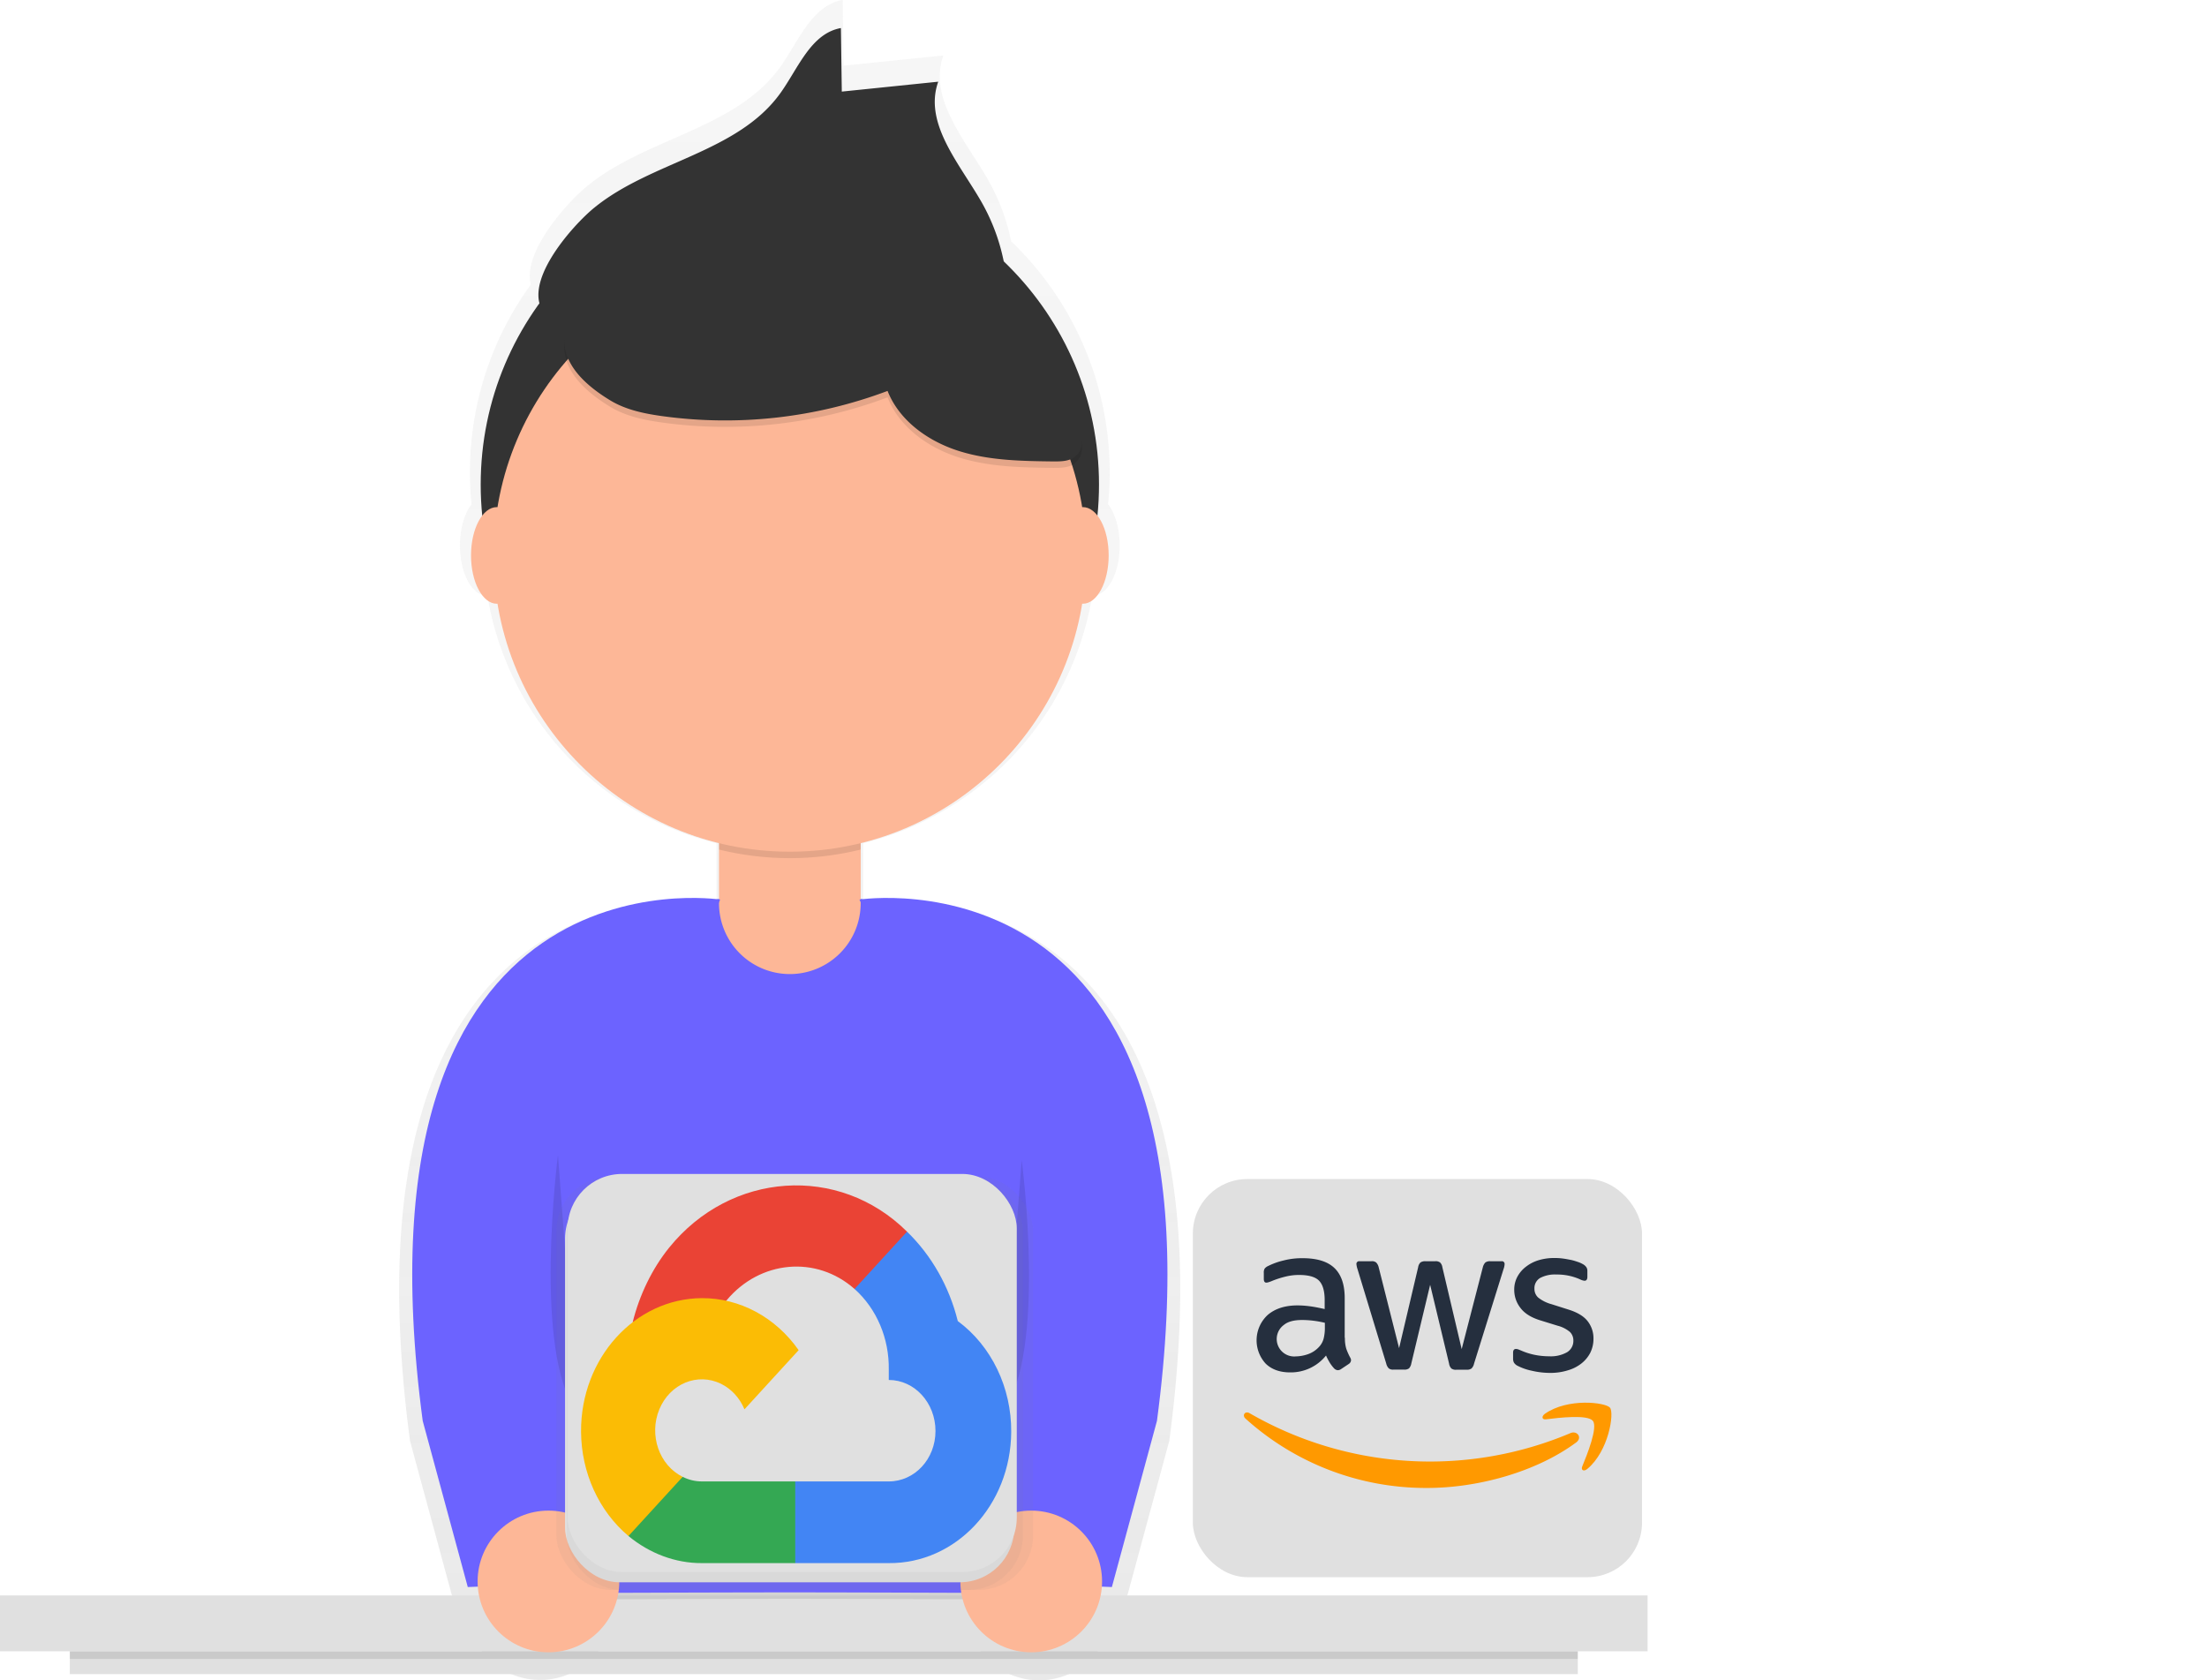 <?xml version="1.0"?>
<svg width="864.81" height="658.45" xmlns="http://www.w3.org/2000/svg" xmlns:svg="http://www.w3.org/2000/svg" xmlns:se="http://svg-edit.googlecode.com" xmlns:xlink="http://www.w3.org/1999/xlink" data-name="Layer 1">
 <defs>
  <linearGradient id="e6219774-622b-406f-ae45-f26a74b1f5cd" x1="0.5" x2="0.5" y1="1" y2="0">
   <stop offset="0" stop-color="gray" stop-opacity="0.25"/>
   <stop offset="0.54" stop-color="gray" stop-opacity="0.12"/>
   <stop offset="1" stop-color="gray" stop-opacity="0.1"/>
  </linearGradient>
  <linearGradient id="2394db48-9094-48a1-80b4-38413320a0c3" x1="309.42" x2="309.42" xlink:href="#e6219774-622b-406f-ae45-f26a74b1f5cd" y1="623" y2="461"/>
  <linearGradient id="43bfcda2-dcfb-4411-a28b-16db327cb63c" x1="664.42" x2="664.42" xlink:href="#e6219774-622b-406f-ae45-f26a74b1f5cd" y1="277" y2="115"/>
  <symbol id="svg_48" preserveAspectRatio="xMidYMid" viewBox="0 0 256 206" xmlns="http://www.w3.org/2000/svg" xmlns:xlink="http://www.w3.org/1999/xlink">
   <g id="svg_28">
    <path d="m170.252,56.819l22.253,-22.253l1.483,-9.37c-40.551,-36.873 -105.012,-32.692 -141.567,8.724c-10.154,11.503 -17.687,25.844 -21.704,40.653l7.97,-1.123l44.505,-7.339l3.436,-3.514c19.797,-21.742 53.27,-24.667 76.128,-6.168l7.496,0.39z" fill="#EA4335" id="svg_29"/>
    <path d="m224.205,73.918c-5.115,-18.836 -15.616,-35.769 -30.217,-48.722l-31.232,31.232c13.188,10.776 20.701,27.01 20.379,44.037l0,5.544c15.351,0 27.797,12.445 27.797,27.796c0,15.352 -12.446,27.485 -27.797,27.485l-55.671,0l-5.466,5.934l0,33.34l5.466,5.231l55.671,0c39.93,0.311 72.552,-31.494 72.863,-71.424c0.188,-24.203 -11.745,-46.893 -31.793,-60.453" fill="#4285F4" id="svg_37"/>
    <path d="m71.87,205.796l55.593,0l0,-44.506l-55.593,0c-3.961,-0.001 -7.797,-0.852 -11.399,-2.498l-7.887,2.42l-22.409,22.253l-1.952,7.574c12.567,9.489 27.9,14.825 43.647,14.757" fill="#34A853" id="svg_39"/>
    <path d="m71.87,61.425c-39.931,0.238 -72.107,32.802 -71.869,72.732c0.133,22.298 10.547,43.288 28.222,56.881l32.248,-32.247c-13.991,-6.321 -20.208,-22.786 -13.887,-36.776c6.32,-13.99 22.786,-20.207 36.775,-13.887c6.165,2.785 11.102,7.723 13.887,13.887l32.248,-32.247c-13.721,-17.937 -35.041,-28.424 -57.624,-28.343" fill="#FBBC05" id="svg_40"/>
   </g>
  </symbol>
 </defs>
 <title>cloud hosting</title>
 <g class="layer">
  <title>Layer 1</title>
  <g id="svg_1" opacity="0.7">
   <path d="m338.8,353.16l-0.59,-0.14l0,-22.6a120.23,120.23 0 0 0 89.79,-97.09l0.29,0c5.77,0 10.44,-8.77 10.44,-19.58c0,-6.71 -1.8,-12.62 -4.54,-16.15q0.62,-6.2 0.63,-12.57a125,125 0 0 0 -38.62,-90.49a80.54,80.54 0 0 0 -8.87,-23.81c-8.9,-15.68 -23.71,-32 -17.67,-49l-39.1,4l-0.36,-25.76c-12.2,2.19 -17.31,16.33 -24.55,26.4c-17.41,24.22 -52.35,27.59 -75.46,46.45c-7.85,6.41 -25.51,25.9 -22.19,38.68a124.75,124.75 0 0 0 -23.84,73.53q0,6.36 0.63,12.57c-2.74,3.53 -4.54,9.44 -4.54,16.15c0,10.82 4.68,19.58 10.44,19.58l0.29,0a120.23,120.23 0 0 0 89.79,97.09l0,22.6l-0.59,0.14c-13.46,-1.57 -149.3,-11.94 -119.51,211.46l18.27,67.36l4.07,-0.16a28.72,28.72 0 0 0 56.39,5.11c25.87,-0.09 55.09,-0.17 70,-0.17s44.18,0.09 70,0.17a28.72,28.72 0 0 0 56.44,-5.11l4.07,0.16l18.27,-67.36c29.93,-223.4 -105.92,-213.03 -119.38,-211.46z" fill="url(#e6219774-622b-406f-ae45-f26a74b1f5cd)" id="svg_2"/>
  </g>
  <rect fill="#e0e0e0" height="21.88" id="svg_3" width="645.61" y="625.16"/>
  <rect fill="#e0e0e0" height="8.95" id="svg_4" width="590.89" x="27.36" y="647.05"/>
  <rect height="2.98" id="svg_5" opacity="0.1" width="590.89" x="27.36" y="647.05"/>
  <path d="m361,747.61s86.63,-0.34 116.09,-0.34s116.09,0.34 116.09,0.34l0,-12.61l-232.18,0l0,12.61z" id="svg_6" opacity="0.1" transform="translate(-167.6 -120.78)"/>
  <path d="m593.19,745.08s-86.63,-0.34 -116.09,-0.34s-116.09,0.34 -116.09,0.34l0,-159.34a116.09,116.09 0 0 1 116.08,-116.09l0,0a116.09,116.09 0 0 1 116.1,116.09l0,159.34z" fill="#6c63ff" id="svg_7" transform="translate(-167.6 -120.78)"/>
  <path d="m298.5,290.83l22,0a16.76,16.76 0 0 1 16.76,16.76l0,46.33a27.76,27.76 0 0 1 -27.76,27.76l0,0a27.76,27.76 0 0 1 -27.76,-27.76l0,-46.33a16.76,16.76 0 0 1 16.76,-16.76z" fill="#fdb797" id="svg_8"/>
  <path d="m281.73,332.89a116.17,116.17 0 0 0 55.52,0l0,-39.54l-55.52,0l0,39.54z" id="svg_9" opacity="0.1"/>
  <circle cx="309.5" cy="189.88" fill="#333" id="svg_10" r="121.14"/>
  <circle cx="309.5" cy="217.64" fill="#fdb797" id="svg_11" r="116.09"/>
  <path d="m400.44,202.19c22.33,-18.23 56.11,-21.48 72.94,-44.9c7,-9.73 11.93,-23.4 23.73,-25.52l0.35,24.9l37.79,-3.88c-5.83,16.42 8.48,32.23 17.08,47.38a77.93,77.93 0 0 1 10.09,36.68c-13.12,7.88 -29.39,-0.72 -44,-5.31c-14.2,-4.46 -29.29,-4.92 -44.17,-5.34c-7.63,-0.22 -15.35,-0.42 -22.8,1.25c-6.53,1.47 -12.64,4.34 -18.82,6.93c-10.05,4.21 -41.79,20.09 -51.13,9.85c-10.58,-11.61 10.32,-35 18.94,-42.04z" fill="#333" id="svg_12" transform="translate(-167.6 -120.78)"/>
  <path d="m406.75,280.2c6.16,3.73 13.4,5.2 20.53,6.18a180.86,180.86 0 0 0 88.11,-9.9c4.6,11.66 15.83,19.67 27.77,23.48s24.69,4 37.22,4.15c2.76,0 5.72,0 8,-1.53c5.58,-3.77 2.88,-12.4 -0.37,-18.3l-16.17,-29.28c-4.78,-8.66 -9.7,-17.5 -17.1,-24.06c-9.28,-8.21 -21.6,-12.06 -33.75,-14.49a190.34,190.34 0 0 0 -86.64,2.89c-30.22,8.13 -69.04,35.78 -27.6,60.86z" id="svg_13" opacity="0.1" transform="translate(-167.6 -120.78)"/>
  <path d="m406.75,277.68c6.16,3.73 13.4,5.2 20.53,6.18a180.86,180.86 0 0 0 88.11,-9.9c4.6,11.66 15.83,19.67 27.77,23.48s24.69,4 37.22,4.15c2.76,0 5.72,0 8,-1.53c5.58,-3.77 2.88,-12.4 -0.37,-18.3l-16.17,-29.32c-4.78,-8.66 -9.7,-17.5 -17.1,-24.06c-9.28,-8.21 -21.6,-12.06 -33.75,-14.49a190.34,190.34 0 0 0 -86.64,2.89c-30.22,8.16 -69.04,35.81 -27.6,60.9z" fill="#333" id="svg_14" transform="translate(-167.6 -120.78)"/>
  <ellipse cx="424.33" cy="217.64" fill="#fdb797" id="svg_15" rx="10.1" ry="18.93"/>
  <ellipse cx="194.67" cy="217.64" fill="#fdb797" id="svg_16" rx="10.1" ry="18.93"/>
  <path d="m504.39,473.27s146.84,-22.87 116.56,204.27l-17.66,65.11l-50.48,-2s32.81,-75.71 12.62,-126.19s-61.04,-141.19 -61.04,-141.19z" fill="#6c63ff" id="svg_17" transform="translate(-167.6 -120.78)"/>
  <path d="m449.8,473.27s-146.8,-22.87 -116.56,204.27l17.66,65.11l50.48,-2s-32.81,-75.71 -12.62,-126.19s61.04,-141.19 61.04,-141.19z" fill="#6c63ff" id="svg_18" transform="translate(-167.6 -120.78)"/>
  <path d="m386.24,573.36s-10.1,78 7.57,100.71" id="svg_19" opacity="0.1" transform="translate(-167.6 -120.78)"/>
  <path d="m567.95,575.36s10.1,76 -7.57,98.71" id="svg_20" opacity="0.1" transform="translate(-167.6 -120.78)"/>
  <circle cx="404.08" cy="619.68" fill="#fdb797" id="svg_21" r="27.76"/>
  <circle cx="214.91" cy="619.68" fill="#fdb797" id="svg_22" r="27.76"/>
  <g id="svg_23" opacity="0.7">
   <rect fill="url(#2394db48-9094-48a1-80b4-38413320a0c3)" height="162" id="svg_24" rx="21.34" ry="21.34" width="182.77" x="218.04" y="461"/>
  </g>
  <rect fill="#e0e0e0" height="156" id="svg_25" rx="21.34" ry="21.34" width="176" x="221.42" y="464"/>
  <path d="m443.45,729.71l0,-11.71a1.16,1.16 0 0 0 -1.32,-1.18a12.53,12.53 0 0 0 -4.83,1.07l0,11.79l-3.3,0l0,-21.68l3.29,0l0,7.16a15.7,15.7 0 0 1 5.29,-1.07c3,0 4.11,1.84 4.11,4.36l0,11.25l-3.26,0l0.02,0.01zm9.41,-7.08c0.11,3.92 0.88,4.69 3.29,4.69a17,17 0 0 0 5.68,-1.26l0.55,2.47a15.37,15.37 0 0 1 -6.44,1.56c-5.49,0 -6.34,-3 -6.34,-7.82a26.07,26.07 0 0 1 0.82,-7.21a18.82,18.82 0 0 1 6.61,-1c4.5,0 5.87,2.5 5.87,6.86l0,1.67l-10,0l-0.04,0.04zm4.17,-5.79a22.05,22.05 0 0 0 -3.84,0.27a17.45,17.45 0 0 0 -0.36,3.24l6.86,0c0,-2.28 -0.41,-3.51 -2.66,-3.51zm12,1.07l0,11.79l-3.29,0l0,-13.27a19,19 0 0 1 7.63,-2.11l0,2.74a14,14 0 0 0 -4.33,0.85l-0.01,0zm13,12.18c-4.91,0 -7.13,-2.41 -7.13,-7.93c0,-5.84 2.93,-8.06 7.13,-8.06c4.91,0 7.13,2.41 7.13,7.93c0,5.84 -2.94,8.06 -7.13,8.06zm0,-13.25c-2.52,0 -3.92,1.45 -3.92,5.32c0,4.22 1.18,5.16 3.92,5.16c2.52,0 3.92,-1.43 3.92,-5.29c0,-4.22 -1.18,-5.18 -3.92,-5.18l0,-0.01zm23,12.86l-3.87,0a21.44,21.44 0 0 0 -4.11,-7l-1.73,0l0,7l-3.22,0l0,-21.7l3.29,0l0,12.45l1.54,0a20,20 0 0 0 3.87,-6l3.7,0a25.74,25.74 0 0 1 -4.69,6.64a46.5,46.5 0 0 1 5.29,8.58l-0.07,0.03zm6.17,0.38c-3,0 -4.11,-1.84 -4.11,-4.36l0,-11.23l3.26,0l0,11.66a1.16,1.16 0 0 0 1.32,1.18a13.31,13.31 0 0 0 5,-1.07l0,-11.77l3.33,0l0,13.22a17.45,17.45 0 0 1 -8.73,2.38l-0.07,-0.01zm-1.45,-27.61l-65.57,0a10.16,10.16 0 0 1 -10.18,-10.15l0,-86.25a10.16,10.16 0 0 1 10.16,-10.16l65.63,0a10.17,10.17 0 0 1 10.21,10.16l0,86.25a10.16,10.16 0 0 1 -10.17,10.16l-0.08,-0.01z" fill="#6762a6" id="svg_26" transform="translate(-167.6 -120.78)"/>
  <path d="m487.89,687.82l0,-42.32s2.75,-10.13 -33.91,4.14c-0.07,0.18 -0.07,-39.14 -0.07,-39.14l12,-0.07l0,25.19s33.54,-13.21 33.54,10l0,42.18l-11.56,0l0,0.02zm6.83,-62.15l-12.72,0c4.57,-5.59 8.71,-15.17 8.71,-15.17l13.14,0s-2.25,6.24 -9.15,15.17l0.02,0zm-40.59,62.07l0,-24.1l12.05,12.05l-12.05,12.05z" fill="#fff" id="svg_27" transform="translate(-167.6 -120.78)"/>
  <rect fill="#e0e0e0" height="156" id="svg_30" rx="21.34" ry="21.34" width="176" x="467.42" y="462"/>
  <path d="m527,524.22a14.49,14.49 0 0 0 0.53,4.26a25.64,25.64 0 0 0 1.53,3.45a2.08,2.08 0 0 1 0.34,1.1a1.9,1.9 0 0 1 -0.91,1.44l-3,2a2.3,2.3 0 0 1 -1.25,0.43a2.2,2.2 0 0 1 -1.44,-0.67a14.82,14.82 0 0 1 -1.72,-2.25c-0.48,-0.81 -1,-1.72 -1.48,-2.83a17.69,17.69 0 0 1 -14.08,6.61c-4,0 -7.23,-1.15 -9.58,-3.45a13.51,13.51 0 0 1 0.81,-19.06c2.92,-2.49 6.8,-3.74 11.73,-3.74a37.92,37.92 0 0 1 5.08,0.38c1.77,0.24 3.59,0.62 5.51,1.05l0,-3.5c0,-3.64 -0.77,-6.18 -2.25,-7.66s-4.12,-2.2 -7.81,-2.2a21.79,21.79 0 0 0 -5.17,0.62a38.16,38.16 0 0 0 -5.17,1.63a13.74,13.74 0 0 1 -1.68,0.62a2.94,2.94 0 0 1 -0.77,0.14c-0.67,0 -1,-0.48 -1,-1.48l0,-2.35a3,3 0 0 1 0.34,-1.68a3.59,3.59 0 0 1 1.34,-1a27.57,27.57 0 0 1 6,-2.16a29,29 0 0 1 7.47,-0.91c5.7,0 9.87,1.29 12.55,3.88s4,6.51 4,11.78l0,15.55l0.08,0zm-19.44,7.28a15.52,15.52 0 0 0 4.93,-0.86a10.67,10.67 0 0 0 4.55,-3.07a7.6,7.6 0 0 0 1.63,-3.07a17.19,17.19 0 0 0 0.48,-4.17l0,-2a40,40 0 0 0 -4.41,-0.81a36.09,36.09 0 0 0 -4.5,-0.29c-3.21,0 -5.56,0.62 -7.14,1.92a6.84,6.84 0 0 0 4.45,12.36l0.01,-0.01zm38.46,5.17a2.67,2.67 0 0 1 -1.82,-0.48a3.9,3.9 0 0 1 -1,-1.87l-11.25,-37a8.39,8.39 0 0 1 -0.43,-1.92a1.05,1.05 0 0 1 1.15,-1.2l4.69,0a2.65,2.65 0 0 1 1.87,0.48a3.92,3.92 0 0 1 1,1.87l8,31.71l7.47,-31.71a3.36,3.36 0 0 1 0.91,-1.87a3.29,3.29 0 0 1 1.92,-0.48l3.83,0a2.88,2.88 0 0 1 1.92,0.48a3.23,3.23 0 0 1 0.91,1.87l7.57,32.09l8.29,-32.09a4.11,4.11 0 0 1 1,-1.87a3.12,3.12 0 0 1 1.87,-0.48l4.45,0a1.06,1.06 0 0 1 1.2,1.2a4.78,4.78 0 0 1 -0.1,0.77a6.81,6.81 0 0 1 -0.34,1.2l-11.54,37a3.67,3.67 0 0 1 -1,1.87a3.06,3.06 0 0 1 -1.82,0.48l-4.12,0a2.88,2.88 0 0 1 -1.92,-0.48a3.4,3.4 0 0 1 -0.91,-1.92l-7.42,-30.89l-7.38,30.84a3.74,3.74 0 0 1 -0.91,1.92a3,3 0 0 1 -1.92,0.48l-4.17,0zm61.54,1.29a31.69,31.69 0 0 1 -7.38,-0.86a21.79,21.79 0 0 1 -5.51,-1.92a3.45,3.45 0 0 1 -1.48,-1.34a3.38,3.38 0 0 1 -0.29,-1.34l0,-2.44c0,-1 0.38,-1.48 1.1,-1.48a2.71,2.71 0 0 1 0.86,0.14c0.29,0.1 0.72,0.29 1.2,0.48a26.05,26.05 0 0 0 5.27,1.68a28.76,28.76 0 0 0 5.7,0.57a12.92,12.92 0 0 0 7,-1.58a5.16,5.16 0 0 0 2.49,-4.55a4.66,4.66 0 0 0 -1.29,-3.35a12,12 0 0 0 -4.84,-2.49l-6.99,-2.16c-3.5,-1.1 -6.08,-2.73 -7.66,-4.89a11.41,11.41 0 0 1 -2.39,-6.94a10.66,10.66 0 0 1 1.29,-5.32a12.31,12.31 0 0 1 3.45,-3.93a15.2,15.2 0 0 1 5,-2.49a20.87,20.87 0 0 1 6,-0.81a24,24 0 0 1 3.21,0.19c1.1,0.14 2.11,0.34 3.11,0.53s1.87,0.48 2.73,0.77a10.45,10.45 0 0 1 2,0.86a4.14,4.14 0 0 1 1.44,1.2a2.58,2.58 0 0 1 0.43,1.58l0,2.25c0,1 -0.38,1.53 -1.1,1.53a5,5 0 0 1 -1.82,-0.57a21.91,21.91 0 0 0 -9.2,-1.87a12.36,12.36 0 0 0 -6.37,1.34a4.62,4.62 0 0 0 -2.25,4.26a4.52,4.52 0 0 0 1.44,3.4a14.31,14.31 0 0 0 5.27,2.63l6.8,2.16c3.45,1.1 5.94,2.63 7.42,4.6a10.84,10.84 0 0 1 2.2,6.71a12.31,12.31 0 0 1 -1.25,5.56a12.88,12.88 0 0 1 -3.5,4.21a15.44,15.44 0 0 1 -5.32,2.68a22.77,22.77 0 0 1 -6.85,1l0.08,0z" fill="#252f3e" id="svg_31"/>
  <path d="m617.61,565.22c-15.76,11.64 -38.65,17.82 -58.33,17.82a105.53,105.53 0 0 1 -71.22,-27.16c-1.48,-1.34 -0.14,-3.16 1.63,-2.11a141.44,141.44 0 0 0 125.62,7.81c2.63,-1.2 4.89,1.72 2.3,3.64z" fill="#f90" id="svg_32" transform="matrix(1 0 0 1 0 0)"/>
  <path d="m624.17,556.77c-2,-2.59 -13.31,-1.25 -18.44,-0.62c-1.53,0.19 -1.77,-1.15 -0.38,-2.16c9,-6.32 23.8,-4.5 25.53,-2.39s-0.48,17 -8.91,24c-1.29,1.1 -2.54,0.53 -2,-0.91c1.95,-4.71 6.21,-15.39 4.2,-17.92z" fill="#f90" id="svg_33" transform="matrix(1 0 0 1 0 0)"/>
  <g id="svg_34" opacity="0.7" transform="matrix(1 0 0 1 0 0)">
   <rect fill="url(#43bfcda2-dcfb-4411-a28b-16db327cb63c)" height="162" id="svg_35" rx="21.34" ry="21.34" width="182.77" x="222.04" y="461"/>
  </g>
  <rect fill="#e0e0e0" height="156" id="svg_36" rx="21.34" ry="21.34" transform="matrix(1 0 0 1 0 0)" width="176" x="222.42" y="460"/>
  <use id="svg_49" transform="matrix(0.206 0 0 0.225 227.036 420.739)" x="-20.134" xlink:href="#svg_48" y="194.435"/>
  <g id="svg_50"/>
 </g>
</svg>